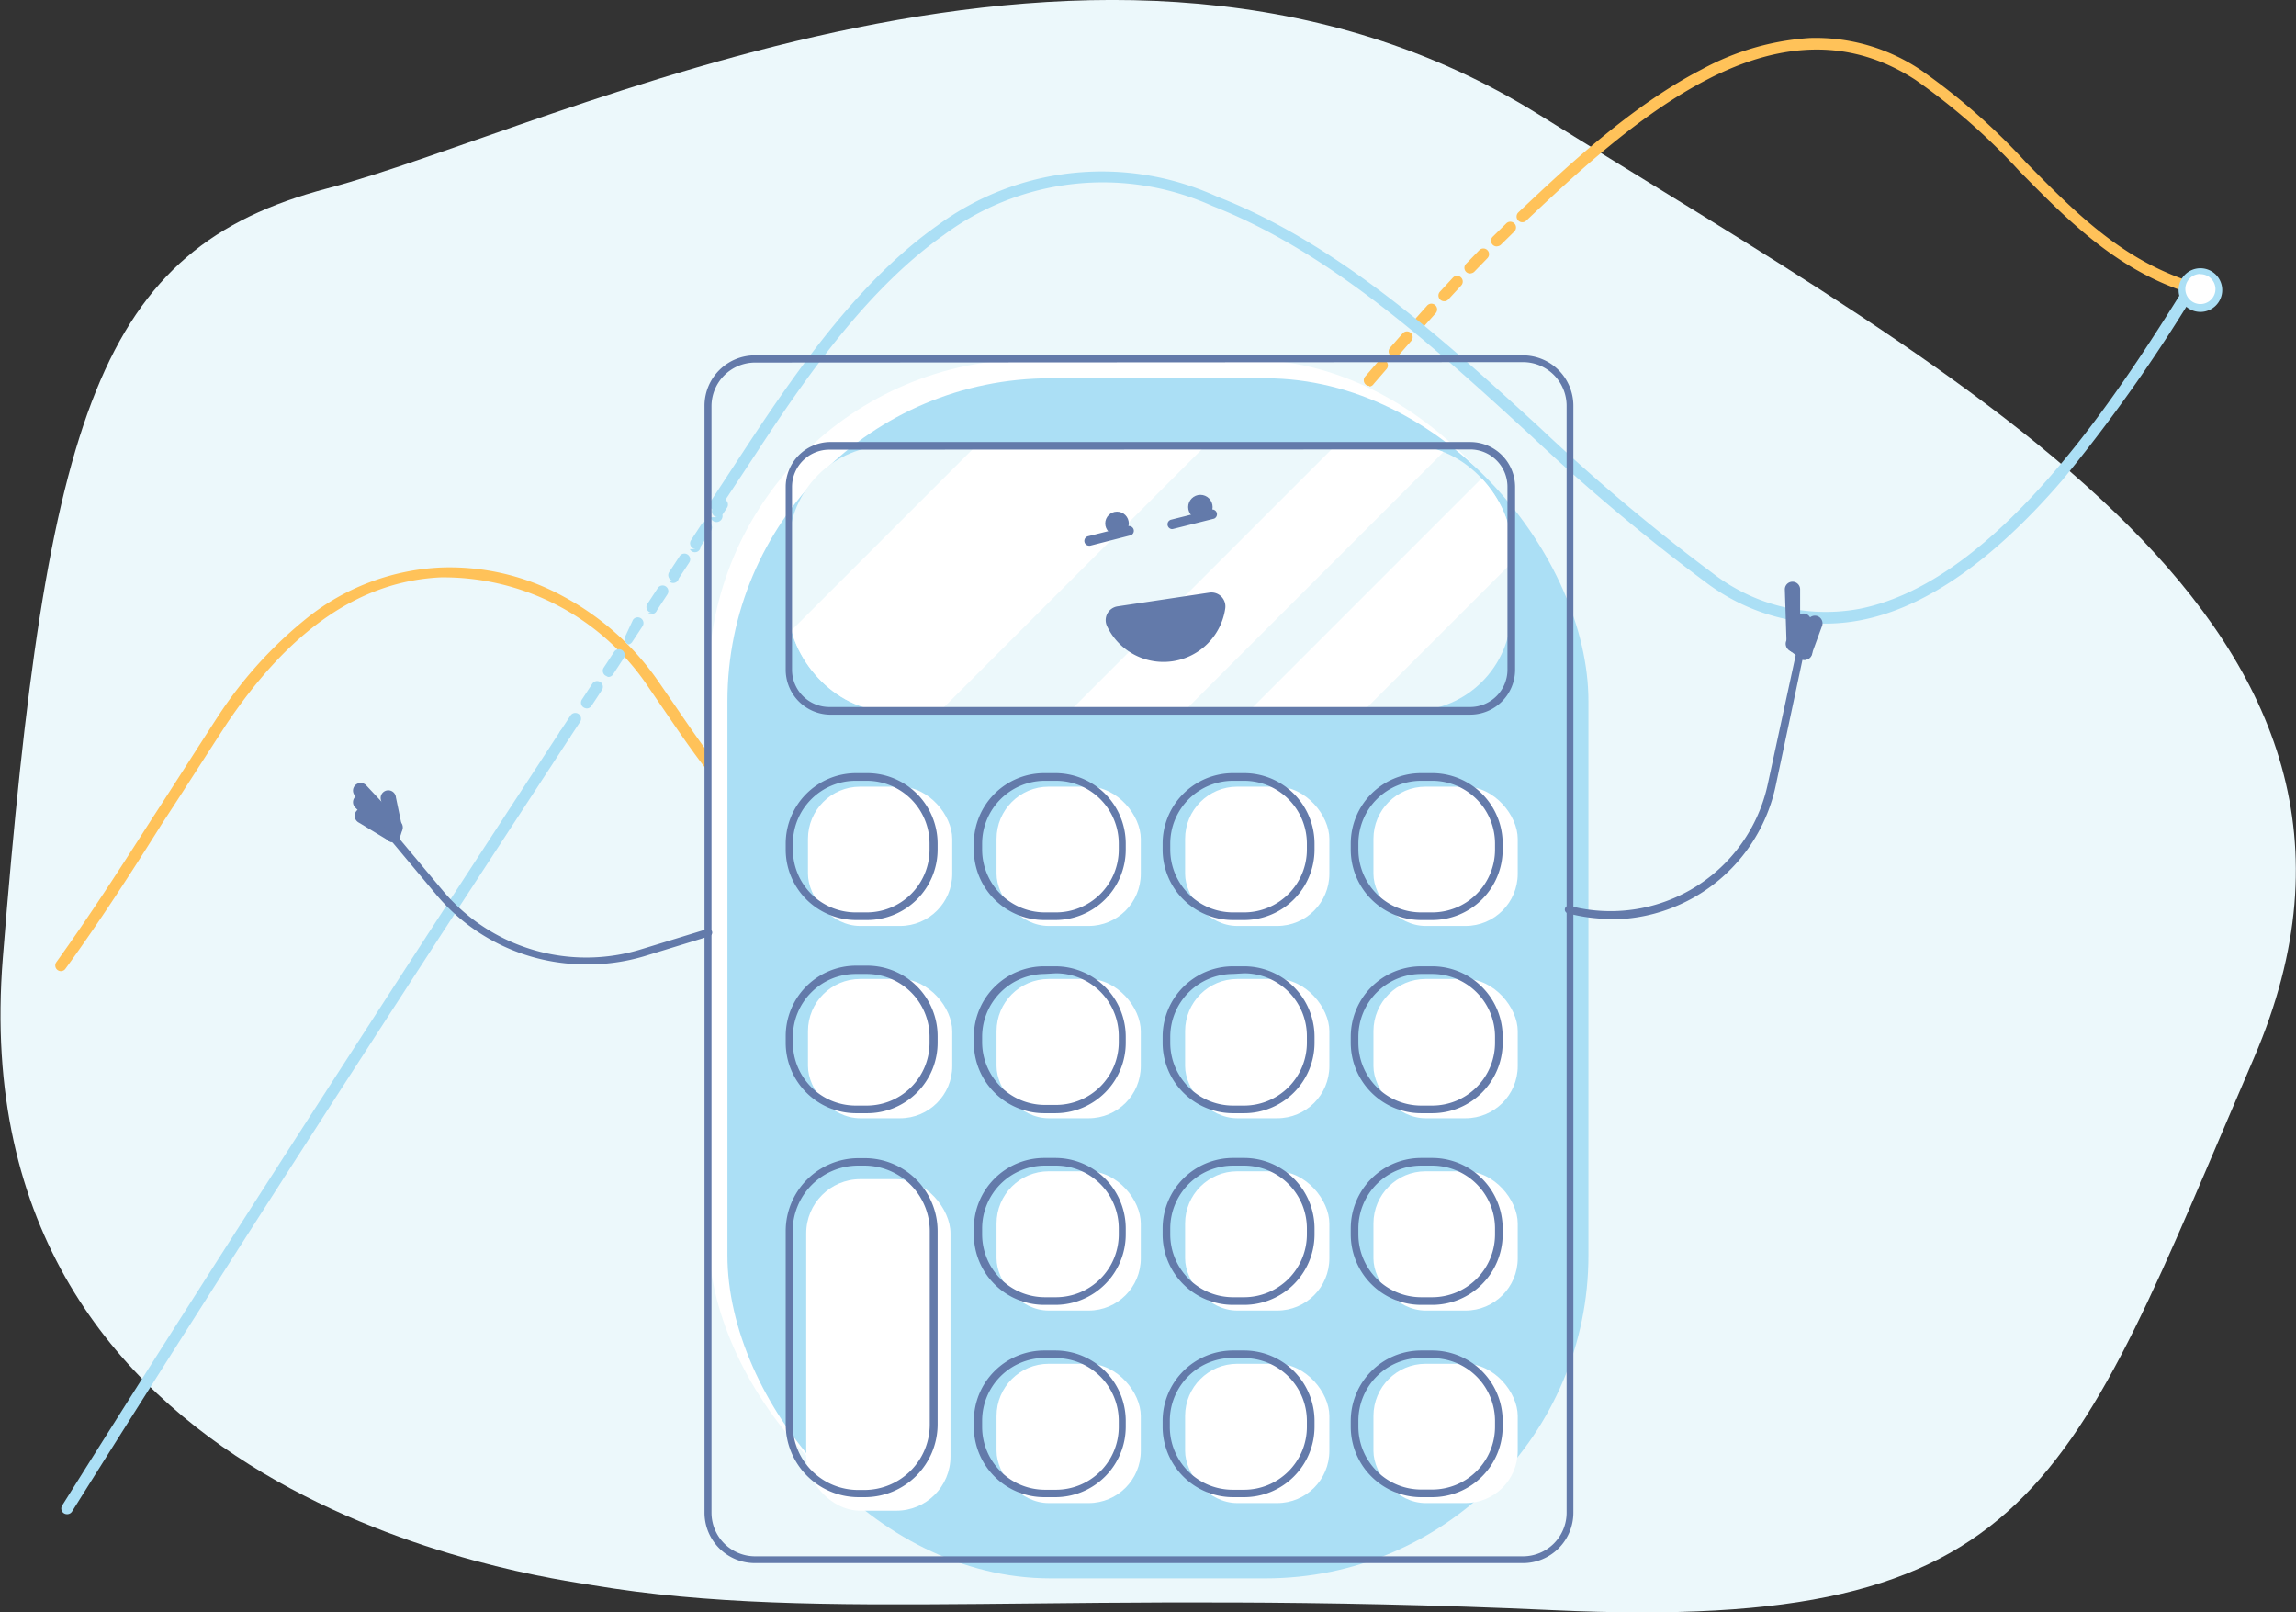 <svg id="Layer_1" data-name="Layer 1" xmlns="http://www.w3.org/2000/svg" xmlns:xlink="http://www.w3.org/1999/xlink" viewBox="0 0 105.2 73.87"><rect x="0" y="0" width="105.2" height="73.87" fill="#333333" stroke="none"/><defs><style>.cls-1{fill:none;}.cls-2{fill:#ecf8fb;}.cls-3{fill:#ffc259;}.cls-4{fill:#abdff5;}.cls-5{fill:#fff;}.cls-6{fill:#637aaa;}.cls-7{clip-path:url(#clip-path);}</style><clipPath id="clip-path"><rect class="cls-1" x="36.15" y="20.42" width="33.09" height="12.15" rx="4.56" ry="4.56"/></clipPath></defs><title>Artboard 16</title><path class="cls-2" d="M27.13,72.62c-2.23-.38-29-3.76-27-28.74S4.55,11.38,15,8.63,50.66-7.12,70.51,5.25s41.27,23.46,32.77,43.2S93.39,74.78,71.21,73.77,37.72,74.4,27.13,72.62Z"/><path class="cls-3" d="M60.46,20.34a.26.26,0,0,1-.2-.43l.57-.66a.26.26,0,1,1,.39.34l-.57.66A.26.26,0,0,1,60.46,20.34ZM61.61,19a.26.26,0,0,1-.2-.43l.57-.66a.26.26,0,1,1,.4.34l-.57.66A.26.26,0,0,1,61.61,19Zm1.14-1.32a.26.26,0,0,1-.2-.43l.57-.66a.26.26,0,1,1,.39.34l-.57.66A.26.26,0,0,1,62.75,17.71Zm1.14-1.32a.26.26,0,0,1-.2-.43l.58-.66a.26.26,0,0,1,.39.35l-.57.65A.26.26,0,0,1,63.89,16.39ZM65,15.09a.26.26,0,0,1-.19-.44l.58-.65a.26.26,0,1,1,.39.35l-.58.65A.26.26,0,0,1,65,15.09Zm1.17-1.29a.26.26,0,0,1-.19-.44l.59-.64a.26.26,0,0,1,.38.36l-.59.64A.26.26,0,0,1,66.21,13.8Zm1.19-1.27a.26.26,0,0,1-.19-.44l.61-.63a.26.26,0,0,1,.37.37l-.6.62A.26.26,0,0,1,67.41,12.52Zm1.22-1.24a.26.26,0,0,1-.18-.45l.62-.61a.26.26,0,0,1,.36.38l-.62.61A.26.26,0,0,1,68.63,11.28Z"/><path class="cls-3" d="M100.66,13.51h-.07c-3.49-1-5.83-3.4-8.09-5.7a28.83,28.83,0,0,0-4.75-4.16c-2.84-1.84-6-1.84-9.54,0-3.16,1.63-6.12,4.42-8.28,6.46a.26.26,0,1,1-.36-.38c2.18-2.06,5.18-4.89,8.4-6.55a11.94,11.94,0,0,1,4.95-1.44A8.63,8.63,0,0,1,88,3.2a29.22,29.22,0,0,1,4.83,4.24c2.31,2.35,4.5,4.58,7.86,5.56a.26.26,0,0,1-.07.51Z"/><path class="cls-3" d="M2.79,44.49a.26.26,0,0,1-.21-.41c1.55-2.15,3-4.41,4.4-6.6,1-1.53,2-3.11,3-4.65a19.29,19.29,0,0,1,4.28-4.67A10.62,10.62,0,0,1,20.19,26a10.85,10.85,0,0,1,5.63,1.33,12.43,12.43,0,0,1,4.32,3.85l.75,1.09c1.49,2.18,2.9,4.25,4.68,5.37,2,1.23,4.19,1.21,7-.06,4.65-2.08,8.16-6.38,11.55-10.54,1.25-1.54,2.43-3,3.67-4.33.73-.79,1.51-1.67,2.46-2.75a.26.26,0,0,1,.39.34c-.95,1.08-1.73,2-2.47,2.76-1.22,1.33-2.4,2.77-3.65,4.3-3.43,4.21-7,8.55-11.74,10.69-3,1.35-5.4,1.36-7.52,0-1.87-1.18-3.31-3.29-4.83-5.52l-.74-1.08a11.29,11.29,0,0,0-9.5-5c-3.66.18-6.85,2.35-9.77,6.66-1,1.53-2,3.11-3,4.63C6,40,4.57,42.22,3,44.38A.26.26,0,0,1,2.79,44.49Z"/><path class="cls-4" d="M25.88,33.91a.26.26,0,0,1-.22-.4l.48-.73a.26.26,0,1,1,.44.29l-.48.73A.26.26,0,0,1,25.88,33.91Zm1-1.46a.26.26,0,0,1-.22-.4l.48-.73a.26.26,0,1,1,.44.29l-.48.73A.26.26,0,0,1,26.83,32.45Zm1-1.46a.26.26,0,0,1-.22-.4l.48-.73a.26.26,0,1,1,.44.29l-.48.73A.26.26,0,0,1,27.79,31Zm1-1.46a.26.26,0,0,1-.22-.4L29,28.4a.26.26,0,1,1,.44.29l-.48.73A.26.26,0,0,1,28.74,29.53Zm1-1.46a.26.26,0,0,1-.22-.4l.48-.73a.26.26,0,0,1,.44.29l-.48.73A.26.26,0,0,1,29.7,28.08Zm1-1.46a.26.26,0,0,1-.22-.4l.48-.73a.26.26,0,1,1,.44.29l-.48.73A.26.26,0,0,1,30.65,26.62Zm1-1.46a.26.26,0,0,1-.22-.4l.48-.73a.26.26,0,1,1,.44.29l-.48.73A.26.26,0,0,1,31.61,25.16Zm1-1.46a.26.26,0,0,1-.22-.4l.21-.32a.26.26,0,0,1,.44.29l-.21.32A.26.26,0,0,1,32.56,23.7Z"/><path class="cls-4" d="M83.63,28.57a9.33,9.33,0,0,1-5.47-1.89,90.79,90.79,0,0,1-8-6.71C65.65,15.84,61,11.58,55.56,9.44a12.21,12.21,0,0,0-12.31,1.32c-3.36,2.37-6.12,6.19-8.6,10L33,23.26a.26.26,0,0,1-.44-.29l1.66-2.53c2.51-3.82,5.3-7.69,8.73-10.11A12.7,12.7,0,0,1,55.75,9C61.24,11.13,66,15.42,70.54,19.58a89,89,0,0,0,7.92,6.67,8.46,8.46,0,0,0,6.75,1.64c6.56-1.31,12.24-10.46,15.29-15.38a.26.26,0,0,1,.44.28A73.4,73.4,0,0,1,94.49,22c-3.15,3.66-6.24,5.82-9.17,6.4A8.57,8.57,0,0,1,83.63,28.57Z"/><path class="cls-4" d="M3.07,69.37a.26.26,0,0,1-.22-.4c7.39-11.78,15-23.5,20.81-32.4l2-3.06a.26.26,0,0,1,.44.29l-2,3.06c-5.81,8.89-13.42,20.61-20.8,32.39A.26.26,0,0,1,3.07,69.37Z"/><circle class="cls-5" cx="100.82" cy="13.25" r="0.87"/><path class="cls-4" d="M100.82,14.29a1,1,0,1,1,1-1A1,1,0,0,1,100.82,14.29Zm0-1.74a.69.69,0,1,0,.69.69A.69.69,0,0,0,100.82,12.56Z"/><rect class="cls-5" x="32.46" y="16.46" width="39.45" height="54.98" rx="14.8" ry="14.8"/><rect class="cls-4" x="33.33" y="17.33" width="39.45" height="54.98" rx="14.8" ry="14.8"/><path class="cls-6" d="M69.78,71.61H34.59a2.31,2.31,0,0,1-2.31-2.31V18.59a2.31,2.31,0,0,1,2.31-2.31H69.78a2.31,2.31,0,0,1,2.31,2.31V69.3A2.31,2.31,0,0,1,69.78,71.61Zm-35.18-55a2,2,0,0,0-2,2V69.3a2,2,0,0,0,2,2H69.78a2,2,0,0,0,2-2V18.59a2,2,0,0,0-2-2Z"/><rect class="cls-2" x="36.15" y="20.42" width="33.09" height="12.15" rx="4.56" ry="4.56"/><g class="cls-7"><rect class="cls-5" x="44.77" y="3.33" width="7.43" height="37.18" transform="translate(29.7 -27.87) rotate(45)"/><rect class="cls-5" x="53.54" y="10.23" width="3.71" height="37.18" transform="translate(36.61 -30.73) rotate(45)"/><rect class="cls-5" x="57.39" y="14.59" width="3.71" height="37.18" transform="translate(40.82 -32.18) rotate(45)"/></g><path class="cls-6" d="M67.36,32.74H38A2.06,2.06,0,0,1,36,30.69V22.3A2.06,2.06,0,0,1,38,20.25H67.36a2.06,2.06,0,0,1,2.06,2.06v8.39A2.06,2.06,0,0,1,67.36,32.74ZM38,20.6a1.71,1.71,0,0,0-1.71,1.71v8.39A1.71,1.71,0,0,0,38,32.39H67.36a1.71,1.71,0,0,0,1.71-1.71V22.3a1.71,1.71,0,0,0-1.71-1.71Z"/><rect class="cls-5" x="62.93" y="36.04" width="6.61" height="6.38" rx="2.39" ry="2.39"/><rect class="cls-5" x="54.3" y="36.04" width="6.61" height="6.38" rx="2.39" ry="2.39"/><rect class="cls-5" x="45.66" y="36.04" width="6.61" height="6.38" rx="2.39" ry="2.39"/><rect class="cls-5" x="37.02" y="36.04" width="6.61" height="6.38" rx="2.39" ry="2.39"/><rect class="cls-5" x="62.93" y="44.85" width="6.61" height="6.38" rx="2.39" ry="2.39"/><rect class="cls-5" x="54.3" y="44.85" width="6.61" height="6.38" rx="2.39" ry="2.39"/><rect class="cls-5" x="45.66" y="44.85" width="6.61" height="6.38" rx="2.39" ry="2.39"/><rect class="cls-5" x="37.02" y="44.85" width="6.61" height="6.38" rx="2.39" ry="2.39"/><rect class="cls-5" x="62.93" y="53.66" width="6.61" height="6.38" rx="2.39" ry="2.39"/><rect class="cls-5" x="54.3" y="53.66" width="6.61" height="6.38" rx="2.39" ry="2.39"/><rect class="cls-5" x="45.66" y="53.66" width="6.61" height="6.38" rx="2.39" ry="2.39"/><rect class="cls-5" x="62.93" y="62.48" width="6.61" height="6.38" rx="2.39" ry="2.39"/><rect class="cls-5" x="54.3" y="62.48" width="6.61" height="6.38" rx="2.39" ry="2.39"/><rect class="cls-5" x="45.66" y="62.48" width="6.61" height="6.38" rx="2.39" ry="2.39"/><path class="cls-6" d="M65.62,42.15h-.5a3.23,3.23,0,0,1-3.23-3.23v-.27a3.23,3.23,0,0,1,3.23-3.23h.5a3.23,3.23,0,0,1,3.23,3.23v.27A3.23,3.23,0,0,1,65.62,42.15Zm-.5-6.38a2.88,2.88,0,0,0-2.88,2.88v.27a2.88,2.88,0,0,0,2.88,2.88h.5a2.88,2.88,0,0,0,2.88-2.88v-.27a2.88,2.88,0,0,0-2.88-2.88Z"/><path class="cls-6" d="M57,42.15h-.5a3.23,3.23,0,0,1-3.23-3.23v-.27a3.23,3.23,0,0,1,3.23-3.23H57a3.23,3.23,0,0,1,3.23,3.23v.27A3.23,3.23,0,0,1,57,42.15Zm-.5-6.38a2.88,2.88,0,0,0-2.88,2.88v.27a2.88,2.88,0,0,0,2.88,2.88H57a2.88,2.88,0,0,0,2.88-2.88v-.27A2.88,2.88,0,0,0,57,35.77Z"/><path class="cls-6" d="M48.35,42.15h-.5a3.23,3.23,0,0,1-3.23-3.23v-.27a3.23,3.23,0,0,1,3.23-3.23h.5a3.23,3.23,0,0,1,3.23,3.23v.27A3.23,3.23,0,0,1,48.35,42.15Zm-.5-6.38A2.88,2.88,0,0,0,45,38.65v.27a2.88,2.88,0,0,0,2.88,2.88h.5a2.88,2.88,0,0,0,2.88-2.88v-.27a2.88,2.88,0,0,0-2.88-2.88Z"/><path class="cls-6" d="M39.71,42.15h-.5A3.23,3.23,0,0,1,36,38.92v-.27a3.23,3.23,0,0,1,3.23-3.23h.5a3.23,3.23,0,0,1,3.23,3.23v.27A3.23,3.23,0,0,1,39.71,42.15Zm-.5-6.38a2.88,2.88,0,0,0-2.88,2.88v.27a2.88,2.88,0,0,0,2.88,2.88h.5a2.88,2.88,0,0,0,2.88-2.88v-.27a2.88,2.88,0,0,0-2.88-2.88Z"/><path class="cls-6" d="M65.62,51h-.5a3.23,3.23,0,0,1-3.23-3.23v-.27a3.23,3.23,0,0,1,3.23-3.23h.5a3.23,3.23,0,0,1,3.23,3.23v.27A3.23,3.23,0,0,1,65.62,51Zm-.5-6.38a2.88,2.88,0,0,0-2.88,2.88v.27a2.88,2.88,0,0,0,2.88,2.88h.5a2.88,2.88,0,0,0,2.88-2.88v-.27a2.88,2.88,0,0,0-2.88-2.88Z"/><path class="cls-6" d="M57,51h-.5a3.23,3.23,0,0,1-3.23-3.23v-.27a3.23,3.23,0,0,1,3.23-3.23H57a3.23,3.23,0,0,1,3.23,3.23v.27A3.23,3.23,0,0,1,57,51Zm-.5-6.38a2.88,2.88,0,0,0-2.88,2.88v.27a2.88,2.88,0,0,0,2.88,2.88H57a2.88,2.88,0,0,0,2.88-2.88v-.27A2.88,2.88,0,0,0,57,44.59Z"/><path class="cls-6" d="M48.35,51h-.5a3.23,3.23,0,0,1-3.23-3.23v-.27a3.23,3.23,0,0,1,3.23-3.23h.5a3.23,3.23,0,0,1,3.23,3.23v.27A3.23,3.23,0,0,1,48.35,51Zm-.5-6.38A2.88,2.88,0,0,0,45,47.47v.27a2.88,2.88,0,0,0,2.88,2.88h.5a2.88,2.88,0,0,0,2.88-2.88v-.27a2.88,2.88,0,0,0-2.88-2.88Z"/><path class="cls-6" d="M39.71,51h-.5A3.23,3.23,0,0,1,36,47.74v-.27a3.23,3.23,0,0,1,3.23-3.23h.5a3.23,3.23,0,0,1,3.23,3.23v.27A3.23,3.23,0,0,1,39.71,51Zm-.5-6.38a2.88,2.88,0,0,0-2.88,2.88v.27a2.88,2.88,0,0,0,2.88,2.88h.5a2.88,2.88,0,0,0,2.88-2.88v-.27a2.88,2.88,0,0,0-2.88-2.88Z"/><path class="cls-6" d="M65.62,59.78h-.5a3.23,3.23,0,0,1-3.23-3.23v-.27a3.23,3.23,0,0,1,3.23-3.23h.5a3.23,3.23,0,0,1,3.23,3.23v.27A3.23,3.23,0,0,1,65.62,59.78Zm-.5-6.38a2.88,2.88,0,0,0-2.88,2.88v.27a2.88,2.88,0,0,0,2.88,2.88h.5a2.88,2.88,0,0,0,2.88-2.88v-.27a2.88,2.88,0,0,0-2.88-2.88Z"/><path class="cls-6" d="M57,59.78h-.5a3.23,3.23,0,0,1-3.23-3.23v-.27a3.23,3.23,0,0,1,3.23-3.23H57a3.23,3.23,0,0,1,3.23,3.23v.27A3.23,3.23,0,0,1,57,59.78Zm-.5-6.38a2.88,2.88,0,0,0-2.88,2.88v.27a2.88,2.88,0,0,0,2.88,2.88H57a2.88,2.88,0,0,0,2.88-2.88v-.27A2.88,2.88,0,0,0,57,53.4Z"/><path class="cls-6" d="M48.35,59.78h-.5a3.23,3.23,0,0,1-3.23-3.23v-.27a3.23,3.23,0,0,1,3.23-3.23h.5a3.23,3.23,0,0,1,3.23,3.23v.27A3.23,3.23,0,0,1,48.35,59.78Zm-.5-6.38A2.88,2.88,0,0,0,45,56.28v.27a2.88,2.88,0,0,0,2.88,2.88h.5a2.88,2.88,0,0,0,2.88-2.88v-.27a2.88,2.88,0,0,0-2.88-2.88Z"/><path class="cls-6" d="M65.62,68.59h-.5a3.23,3.23,0,0,1-3.23-3.23V65.1a3.23,3.23,0,0,1,3.23-3.23h.5a3.23,3.23,0,0,1,3.23,3.23v.27A3.23,3.23,0,0,1,65.62,68.59Zm-.5-6.38a2.88,2.88,0,0,0-2.88,2.88v.27a2.88,2.88,0,0,0,2.88,2.88h.5a2.88,2.88,0,0,0,2.88-2.88V65.1a2.88,2.88,0,0,0-2.88-2.88Z"/><path class="cls-6" d="M57,68.59h-.5a3.23,3.23,0,0,1-3.23-3.23V65.1a3.23,3.23,0,0,1,3.23-3.23H57a3.23,3.23,0,0,1,3.23,3.23v.27A3.23,3.23,0,0,1,57,68.59Zm-.5-6.38A2.88,2.88,0,0,0,53.6,65.1v.27a2.88,2.88,0,0,0,2.88,2.88H57a2.88,2.88,0,0,0,2.88-2.88V65.1A2.88,2.88,0,0,0,57,62.22Z"/><path class="cls-6" d="M48.35,68.59h-.5a3.23,3.23,0,0,1-3.23-3.23V65.1a3.23,3.23,0,0,1,3.23-3.23h.5a3.23,3.23,0,0,1,3.23,3.23v.27A3.23,3.23,0,0,1,48.35,68.59Zm-.5-6.38A2.88,2.88,0,0,0,45,65.1v.27a2.88,2.88,0,0,0,2.88,2.88h.5a2.88,2.88,0,0,0,2.88-2.88V65.1a2.88,2.88,0,0,0-2.88-2.88Z"/><rect class="cls-5" x="36.94" y="54.02" width="6.61" height="15.19" rx="2.48" ry="2.48"/><path class="cls-6" d="M39.6,68.59h-.28A3.34,3.34,0,0,1,36,65.25V56.4a3.34,3.34,0,0,1,3.34-3.34h.28a3.34,3.34,0,0,1,3.34,3.34v8.86A3.34,3.34,0,0,1,39.6,68.59ZM39.32,53.4a3,3,0,0,0-3,3v8.86a3,3,0,0,0,3,3h.28a3,3,0,0,0,3-3V56.4a3,3,0,0,0-3-3Z"/><path class="cls-6" d="M73.83,42.1a7.79,7.79,0,0,1-2-.26.17.17,0,1,1,.09-.34A7.37,7.37,0,0,0,81,35.91L82.28,30a.17.17,0,0,1,.34.07L81.36,36a7.73,7.73,0,0,1-7.53,6.12Z"/><path class="cls-6" d="M82.69,30.23l-.11,0a.35.35,0,0,1-.22-.44l.46-1.33a.35.35,0,1,1,.66.23L83,30A.35.35,0,0,1,82.69,30.23Z"/><g id="_Group_" data-name="&lt;Group&gt;"><path class="cls-6" d="M82.2,29.87h-.06a.35.35,0,0,1-.28-.33L81.78,27a.35.35,0,1,1,.7,0l0,1.14a.35.35,0,0,1,.46.48l-.44,1A.35.35,0,0,1,82.2,29.87Z"/></g><path class="cls-6" d="M82.69,30.23a.35.35,0,0,1-.21-.07L82,29.8a.35.35,0,1,1,.41-.56l.49.36a.35.35,0,0,1-.21.63Z"/><g id="_Group_2" data-name="&lt;Group&gt;"><path class="cls-6" d="M26.82,44.18A8.93,8.93,0,0,1,20,41l-2.2-2.63a.17.17,0,1,1,.27-.22l2.2,2.63a8.58,8.58,0,0,0,9.14,2.7l3-.92a.17.17,0,1,1,.1.33l-3,.92A9,9,0,0,1,26.82,44.18Z"/></g><path class="cls-6" d="M18,38.57a.35.35,0,0,1-.25-.1L16.28,37a.35.35,0,0,1,.49-.5L18.24,38a.35.35,0,0,1-.25.6Z"/><path class="cls-6" d="M18,38.57a.35.35,0,0,1-.18-.05l-1.39-.84a.35.35,0,1,1,.36-.6l1.39.84a.35.35,0,0,1-.18.65Z"/><path class="cls-6" d="M18,38.57l-.11,0a.35.35,0,0,1-.22-.44l.09-.28a.35.35,0,1,1,.66.21l-.09.28A.35.35,0,0,1,18,38.57Z"/><path class="cls-6" d="M18.08,38.29a.35.35,0,0,1-.34-.28l-.28-1.34a.35.35,0,1,1,.68-.14l.28,1.34a.35.35,0,0,1-.27.41Z"/><path class="cls-6" d="M18,38.15a.35.35,0,0,1-.25-.11l-1.48-1.58a.35.35,0,1,1,.51-.48l1.48,1.58a.35.35,0,0,1-.25.59Z"/><g id="_Group_3" data-name="&lt;Group&gt;"><path class="cls-6" d="M51.2,27.78a.64.64,0,0,0-.48.9,2.86,2.86,0,0,0,5.42-.81.64.64,0,0,0-.73-.72Z"/></g><circle class="cls-6" cx="51.18" cy="23.98" r="0.54"/><circle class="cls-6" cx="55" cy="23.23" r="0.56"/><path class="cls-6" d="M53.7,24.24a.22.22,0,0,1-.05-.43l1.87-.47a.22.22,0,0,1,.11.42l-1.87.47Z"/><path class="cls-6" d="M49.89,25a.22.22,0,0,1-.05-.43l1.87-.47a.22.22,0,0,1,.11.42L49.95,25Z"/></svg>